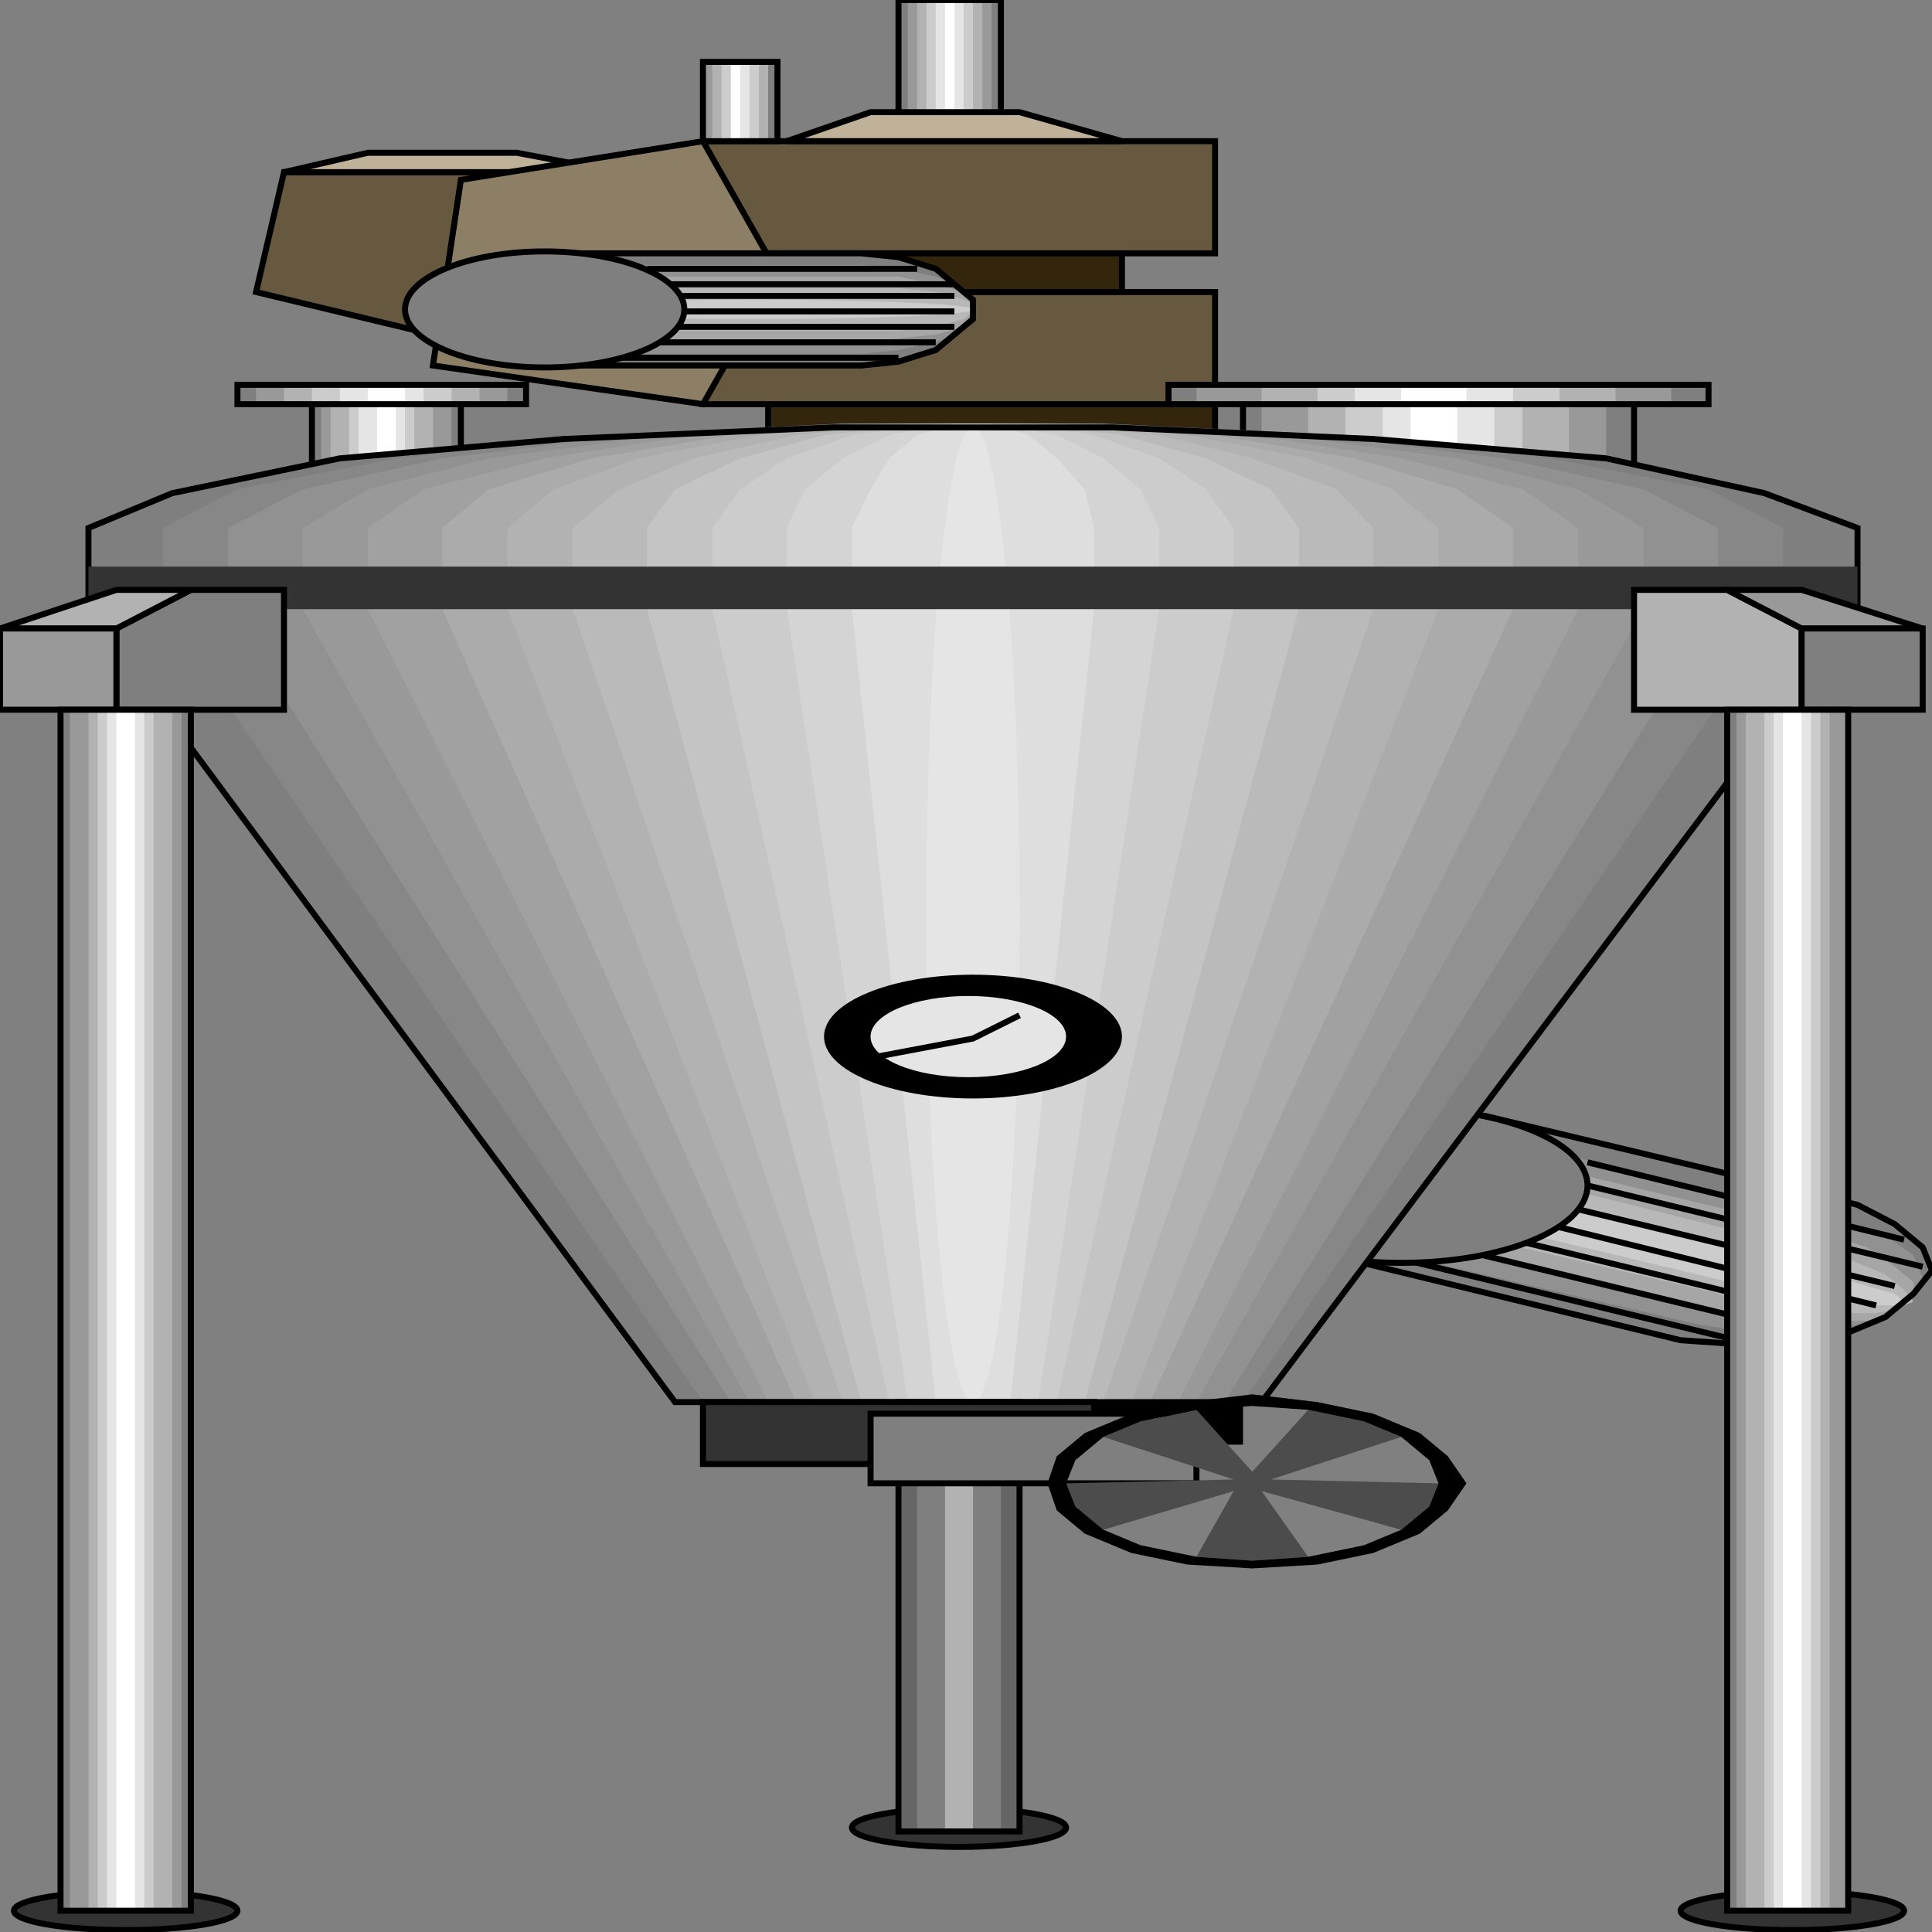 <svg width="150" height="150" viewBox="0 0 150 150" fill="none" xmlns="http://www.w3.org/2000/svg">
<rect x="0" y="0" width="150" height="150" fill="#808080" stroke="none"/>
<g clip-path="url(#clip0_2109_184137)">
<path d="M94.338 34.686V31.383H59.639V34.686H94.338Z" fill="#33260D" stroke="black" stroke-width="0.466"/>
<path d="M94.337 22.672V31.381H54.578V22.672H94.337Z" fill="#665940" stroke="black" stroke-width="0.466"/>
<path d="M94.337 10.961V19.67H54.578V10.961H94.337Z" fill="#665940" stroke="black" stroke-width="0.466"/>
<path d="M87.109 22.671V19.668H56.024V22.671H87.109Z" fill="#33260D" stroke="black" stroke-width="0.466"/>
<path d="M87.108 10.959L79.156 8.707H67.59L61.084 10.959H87.108Z" fill="#BFB299" stroke="black" stroke-width="0.466"/>
<path d="M33.615 25.976L19.88 22.673L22.049 13.363H45.181L33.615 25.976Z" fill="#665940" stroke="black" stroke-width="0.466"/>
<path d="M48.072 13.365L40.12 11.863H28.554L22.048 13.365H48.072Z" fill="#BFB299" stroke="black" stroke-width="0.466"/>
<path d="M54.578 10.961L35.783 13.964L33.614 28.378L54.578 31.381L60.361 21.171L54.578 10.961Z" fill="#8C7F66" stroke="black" stroke-width="0.466"/>
<path d="M126.867 31.383V36.188H96.506V31.383H126.867Z" fill="#7F7F7F"/>
<path d="M124.699 31.383V36.188H97.952V31.383H124.699Z" fill="#999999"/>
<path d="M121.807 31.383V36.188H101.566V31.383H121.807Z" fill="#B2B2B2"/>
<path d="M118.193 31.383V36.188H104.458V31.383H118.193Z" fill="#CCCCCC"/>
<path d="M116.024 31.383V36.188H107.35V31.383H116.024Z" fill="#E5E5E5"/>
<path d="M113.132 31.383V36.188H109.518V31.383H113.132Z" fill="white"/>
<path d="M126.867 31.383V36.188H96.506V31.383H126.867Z" stroke="black" stroke-width="0.466"/>
<path d="M132.65 31.38V29.879H90.723V31.38H132.65Z" fill="#7F7F7F"/>
<path d="M129.759 31.38V29.879H92.892V31.38H129.759Z" fill="#999999"/>
<path d="M125.422 31.38V29.879H97.952V31.38H125.422Z" fill="#B2B2B2"/>
<path d="M121.084 31.38V29.879H102.289V31.38H121.084Z" fill="#CCCCCC"/>
<path d="M117.47 31.38V29.879H105.181V31.38H117.47Z" fill="#E5E5E5"/>
<path d="M113.855 31.38V29.879H108.795V31.38H113.855Z" fill="white"/>
<path d="M132.65 31.38V29.879H90.723V31.38H132.65Z" stroke="black" stroke-width="0.466"/>
<path d="M35.783 31.383V36.188H24.217V31.383H35.783Z" fill="#7F7F7F"/>
<path d="M35.06 31.383V36.188H24.939V31.383H35.06Z" fill="#999999"/>
<path d="M33.615 31.383V36.188H25.663V31.383H33.615Z" fill="#B2B2B2"/>
<path d="M32.169 31.383V36.188H27.108V31.383H32.169Z" fill="#CCCCCC"/>
<path d="M31.445 31.383V36.188H27.831V31.383H31.445Z" fill="#E5E5E5"/>
<path d="M30.723 31.383V36.188H29.277V31.383H30.723Z" fill="white"/>
<path d="M35.783 31.383V36.188H24.217V31.383H35.783Z" stroke="black" stroke-width="0.466"/>
<path d="M40.843 31.38V29.879H18.434V31.38H40.843Z" fill="#7F7F7F"/>
<path d="M39.398 31.38V29.879H19.88V31.38H39.398Z" fill="#999999"/>
<path d="M37.229 31.38V29.879H22.048V31.38H37.229Z" fill="#B2B2B2"/>
<path d="M35.06 31.38V29.879H24.217V31.38H35.06Z" fill="#CCCCCC"/>
<path d="M32.892 31.38V29.879H26.386V31.38H32.892Z" fill="#E5E5E5"/>
<path d="M31.446 31.38V29.879H28.555V31.38H31.446Z" fill="white"/>
<path d="M40.843 31.38V29.879H18.434V31.38H40.843Z" stroke="black" stroke-width="0.466"/>
<path d="M115.302 86.637L144.217 93.544L147.109 95.045L149.277 96.847L150 98.649L148.555 100.451L146.386 102.252L143.494 103.454L139.157 104.054L134.82 104.354L130.482 104.054L100.844 96.847L115.302 86.637Z" fill="#7F7F7F"/>
<path d="M113.855 87.836L142.771 94.743L146.385 95.944L148.554 97.445L149.277 99.247L148.554 100.749L147.108 101.95L144.217 102.851L140.602 103.452H136.265L131.928 102.851L102.289 95.944L113.855 87.836Z" fill="#919191"/>
<path d="M112.41 88.738L141.326 95.645L144.94 96.846L147.109 98.348L148.555 99.549V100.75L147.109 101.951L144.94 102.552H141.326H136.988L133.374 101.951L103.735 94.744L112.41 88.738Z" fill="#A6A6A6"/>
<path d="M110.964 89.641L139.879 96.848L143.494 97.749L146.385 98.95L147.831 100.151L148.554 101.052L147.108 101.653L145.663 101.953H142.048L138.434 101.653L134.819 100.752L105.181 93.845L110.964 89.641Z" fill="#B8B8B8"/>
<path d="M109.519 90.84L138.434 97.747L142.049 98.948L144.94 99.849L147.109 100.449L147.832 101.05L147.109 101.35H145.663L143.494 101.05L139.88 100.75L135.543 99.849L106.627 92.942L109.519 90.84Z" fill="#CCCCCC"/>
<path d="M115.302 86.637L144.217 93.544L147.109 95.045L149.277 96.847L150 98.649L148.555 100.451L146.386 102.252L143.494 103.454L139.157 104.054L134.82 104.354L130.482 104.054L100.844 96.847L115.302 86.637Z" stroke="black" stroke-width="0.466"/>
<path d="M123.253 90.242L147.831 96.248" stroke="black" stroke-width="0.466"/>
<path d="M123.253 92.043L149.277 98.349" stroke="black" stroke-width="0.466"/>
<path d="M121.084 93.543L147.108 99.849" stroke="black" stroke-width="0.466"/>
<path d="M145.663 101.353L118.916 94.746" stroke="black" stroke-width="0.466"/>
<path d="M143.494 102.552L117.47 96.246" stroke="black" stroke-width="0.466"/>
<path d="M139.88 103.455L113.855 97.148" stroke="black" stroke-width="0.466"/>
<path d="M134.819 104.052L108.795 97.746" stroke="black" stroke-width="0.466"/>
<path d="M108.795 98.047C116.78 98.047 123.253 95.358 123.253 92.041C123.253 88.724 116.78 86.035 108.795 86.035C100.81 86.035 94.337 88.724 94.337 92.041C94.337 95.358 100.81 98.047 108.795 98.047Z" fill="#7F7F7F" stroke="black" stroke-width="0.466"/>
<path d="M9.759 149.851C14.55 149.851 18.433 149.178 18.433 148.349C18.433 147.52 14.55 146.848 9.759 146.848C4.968 146.848 1.084 147.52 1.084 148.349C1.084 149.178 4.968 149.851 9.759 149.851Z" fill="#333333" stroke="black" stroke-width="0.466"/>
<path d="M52.409 108.859L6.867 47.298V40.991L13.373 38.289L26.385 35.586L43.735 34.084L64.698 33.184H86.385L106.626 34.084L124.699 35.586L136.988 38.289L144.217 40.991V47.298L97.951 108.859H52.409Z" fill="#7F7F7F"/>
<path d="M54.578 108.859L12.65 47.297V40.991L18.433 37.988L30.723 35.586L46.626 33.784L65.421 32.883H85.662L104.458 33.784L120.361 35.586L132.65 37.988L138.434 40.991V47.297L96.506 108.859H54.578Z" fill="#878787"/>
<path d="M56.747 108.859L17.711 47.297V40.991L23.494 37.988L34.337 35.586L48.795 33.784L66.145 32.883H84.94L102.289 33.784L116.747 35.586L127.59 37.988L133.374 40.991V47.297L95.06 108.859H56.747Z" fill="#919191"/>
<path d="M58.193 108.859L23.494 47.297V40.991L28.554 37.988L37.952 35.586L51.687 33.784L66.868 32.883H83.494L99.398 33.784L113.133 35.586L122.53 37.988L127.591 40.991V47.297L92.892 108.859H58.193Z" fill="#999999"/>
<path d="M59.639 108.859L28.555 47.297V40.991L32.892 37.988L42.29 35.586L53.856 33.784L68.314 32.883H82.772L97.229 33.784L108.796 35.586L118.193 37.988L122.531 40.991V47.297L91.446 108.859H59.639Z" fill="#A1A1A1"/>
<path d="M61.807 108.859L34.337 47.297V40.991L37.951 37.988L45.903 35.586L56.747 33.784L69.036 32.883H82.048L94.337 33.784L105.18 35.586L113.132 37.988L117.469 40.991V47.297L89.277 108.859H61.807Z" fill="#ABABAB"/>
<path d="M63.253 108.859L39.398 47.297V40.991L43.012 37.988L49.518 35.586L58.916 33.784L69.759 32.883H81.325L92.168 33.784L101.566 35.586L108.072 37.988L111.687 40.991V47.297L87.831 108.859H63.253Z" fill="#B2B2B2"/>
<path d="M65.422 108.859L44.458 47.297V40.991L48.072 37.988L53.856 35.586L61.807 33.784L70.482 32.883H80.603L90 33.784L97.229 35.586L103.735 37.988L106.627 40.991V47.297L85.663 108.859H65.422Z" fill="#BABABA"/>
<path d="M66.868 108.859L50.241 47.297V40.991L52.41 37.988L57.47 35.586L63.976 33.784L71.928 32.883H79.88L87.109 33.784L93.615 35.586L98.675 37.988L100.844 40.991V47.297L84.217 108.859H66.868Z" fill="#C4C4C4"/>
<path d="M69.036 108.859L55.301 47.297V40.991L57.469 37.988L61.084 35.586L66.144 33.784L72.65 32.883H79.156L84.939 33.784L90 35.586L93.614 37.988L95.783 40.991V47.297L82.048 108.859H69.036Z" fill="#CCCCCC"/>
<path d="M70.482 108.859L61.084 47.297V40.991L62.53 37.988L65.421 35.586L69.036 33.784L73.373 32.883H77.71L82.048 33.784L85.662 35.586L88.554 37.988L90 40.991V47.297L80.602 108.859H70.482Z" fill="#D4D4D4"/>
<path d="M72.651 108.859L66.144 47.297V40.991L67.59 37.988L69.036 35.586L71.205 33.784L74.096 32.883H76.988L79.879 33.784L82.048 35.586L84.217 37.988L84.94 40.991V47.297L78.434 108.859H72.651Z" fill="#DEDEDE"/>
<path d="M75.542 108.859C77.538 108.859 79.157 91.919 79.157 71.021C79.157 50.124 77.538 33.184 75.542 33.184C73.546 33.184 71.928 50.124 71.928 71.021C71.928 91.919 73.546 108.859 75.542 108.859Z" fill="#E5E5E5"/>
<path d="M52.409 108.859L6.867 47.298V40.991L13.373 38.289L26.385 35.586L43.735 34.084L64.698 33.184H86.385L106.626 34.084L124.699 35.586L136.988 38.289L144.217 40.991V47.298L97.951 108.859H52.409Z" stroke="black" stroke-width="0.466"/>
<path d="M6.867 43.992H144.217V47.295H6.867V43.992Z" fill="#333333"/>
<path d="M75.542 85.285C81.93 85.285 87.108 83.134 87.108 80.481C87.108 77.827 81.93 75.676 75.542 75.676C69.154 75.676 63.976 77.827 63.976 80.481C63.976 83.134 69.154 85.285 75.542 85.285Z" fill="black"/>
<path d="M75.18 83.634C79.372 83.634 82.771 82.223 82.771 80.481C82.771 78.74 79.372 77.328 75.18 77.328C70.988 77.328 67.59 78.74 67.59 80.481C67.59 82.223 70.988 83.634 75.18 83.634Z" fill="#E5E5E5"/>
<path d="M67.59 82.131L75.542 80.63L79.156 78.828" stroke="black" stroke-width="0.466"/>
<path d="M22.048 55.106V45.797H14.819L9.036 48.8V55.106H22.048Z" fill="#7F7F7F" stroke="black" stroke-width="0.466"/>
<path d="M9.036 45.797H14.819L9.036 48.8H0L9.036 45.797Z" fill="#B2B2B2" stroke="black" stroke-width="0.466"/>
<path d="M0 55.103V48.797H9.036V55.103H0Z" fill="#999999" stroke="black" stroke-width="0.466"/>
<path d="M14.82 55.105V148.349H4.699V55.105H14.82Z" fill="#7F7F7F"/>
<path d="M14.097 55.105V148.349H5.422V55.105H14.097Z" fill="#999999"/>
<path d="M13.373 55.105V148.349H6.867V55.105H13.373Z" fill="#B2B2B2"/>
<path d="M11.927 55.105V148.349H7.59V55.105H11.927Z" fill="#CCCCCC"/>
<path d="M11.205 55.105V148.349H8.313V55.105H11.205Z" fill="#E5E5E5"/>
<path d="M10.482 55.105V148.349H9.036V55.105H10.482Z" fill="white"/>
<path d="M14.82 55.105V148.349H4.699V55.105H14.82Z" stroke="black" stroke-width="0.466"/>
<path d="M139.157 149.851C143.948 149.851 147.832 149.178 147.832 148.349C147.832 147.52 143.948 146.848 139.157 146.848C134.366 146.848 130.482 147.52 130.482 148.349C130.482 149.178 134.366 149.851 139.157 149.851Z" fill="#333333" stroke="black" stroke-width="0.466"/>
<path d="M126.867 55.106V45.797H134.096L139.879 48.8V55.106H126.867Z" fill="#B2B2B2" stroke="black" stroke-width="0.466"/>
<path d="M139.88 45.797H134.097L139.88 48.8H149.277L139.88 45.797Z" fill="#999999" stroke="black" stroke-width="0.466"/>
<path d="M149.277 55.103V48.797H139.88V55.103H149.277Z" fill="#7F7F7F" stroke="black" stroke-width="0.466"/>
<path d="M134.097 55.105V148.349H143.494V55.105H134.097Z" fill="#7F7F7F"/>
<path d="M134.819 55.105V148.349H143.494V55.105H134.819Z" fill="#999999"/>
<path d="M135.542 55.105V148.349H142.048V55.105H135.542Z" fill="#B2B2B2"/>
<path d="M136.988 55.105V148.349H141.326V55.105H136.988Z" fill="#CCCCCC"/>
<path d="M137.711 55.105V148.349H140.603V55.105H137.711Z" fill="#E5E5E5"/>
<path d="M138.434 55.105V148.349H139.879V55.105H138.434Z" fill="white"/>
<path d="M134.097 55.105V148.349H143.494V55.105H134.097Z" stroke="black" stroke-width="0.466"/>
<path d="M74.458 143.394C79.049 143.394 82.771 142.721 82.771 141.892C82.771 141.063 79.049 140.391 74.458 140.391C69.867 140.391 66.144 141.063 66.144 141.892C66.144 142.721 69.867 143.394 74.458 143.394Z" fill="#333333" stroke="black" stroke-width="0.466"/>
<path d="M79.156 108.859V142.193H69.759V108.859H79.156Z" fill="#666666"/>
<path d="M77.711 108.859V142.193H71.205V108.859H77.711Z" fill="#7F7F7F"/>
<path d="M75.542 108.859V142.193H73.373V108.859H75.542Z" fill="#B2B2B2"/>
<path d="M79.156 108.859V142.193H69.759V108.859H79.156Z" stroke="black" stroke-width="0.466"/>
<path d="M41.566 19.668H66.868L69.759 19.968L72.651 20.869L74.097 22.07L75.542 23.272V24.773L74.097 25.974L72.651 27.175L69.759 28.076L66.868 28.377H41.566V19.668Z" fill="#7F7F7F"/>
<path d="M41.566 20.57H66.868L69.759 20.871L72.651 21.471L74.819 22.372L75.542 23.273V24.474L74.819 25.675L72.651 26.576L69.759 27.177L66.868 27.477H41.566V20.57Z" fill="#919191"/>
<path d="M41.566 21.473H66.868H69.759L72.651 22.073L74.819 22.674L75.542 23.575V24.476L74.819 25.377L72.651 25.977L69.759 26.277L66.868 26.578H41.566V21.473Z" fill="#A6A6A6"/>
<path d="M41.566 22.371H66.868H69.759L72.651 22.671L74.819 23.272L75.542 23.572V24.173L74.819 24.773L72.651 25.374L69.759 25.674H66.868H41.566V22.371Z" fill="#B8B8B8"/>
<path d="M58.554 24.775C67.936 24.775 75.542 24.439 75.542 24.024C75.542 23.61 67.936 23.273 58.554 23.273C49.172 23.273 41.566 23.61 41.566 24.024C41.566 24.439 49.172 24.775 58.554 24.775Z" fill="#CCCCCC"/>
<path d="M41.566 19.668H66.868L69.759 19.968L72.651 20.869L74.097 22.07L75.542 23.272V24.773L74.097 25.974L72.651 27.175L69.759 28.076L66.868 28.377H41.566V19.668Z" stroke="black" stroke-width="0.466"/>
<path d="M50.241 20.871H71.205" stroke="black" stroke-width="0.466"/>
<path d="M51.687 22.07H74.096" stroke="black" stroke-width="0.466"/>
<path d="M51.687 22.973H74.096" stroke="black" stroke-width="0.466"/>
<path d="M74.096 24.176H51.687" stroke="black" stroke-width="0.466"/>
<path d="M74.096 25.375H51.687" stroke="black" stroke-width="0.466"/>
<path d="M72.651 26.578H50.241" stroke="black" stroke-width="0.466"/>
<path d="M69.759 27.777H47.35" stroke="black" stroke-width="0.466"/>
<path d="M42.289 28.529C48.277 28.529 53.132 26.512 53.132 24.024C53.132 21.536 48.277 19.52 42.289 19.52C36.3 19.52 31.445 21.536 31.445 24.024C31.445 26.512 36.3 28.529 42.289 28.529Z" fill="#7F7F7F" stroke="black" stroke-width="0.466"/>
<path d="M54.578 108.859H84.94V113.664H54.578V108.859Z" fill="#333333" stroke="black" stroke-width="0.466"/>
<path d="M96.506 108.859H84.939V112.163H96.506V108.859Z" fill="black"/>
<path d="M67.59 109.758H92.891V115.163H67.59V109.758Z" fill="#7F7F7F" stroke="black" stroke-width="0.466"/>
<path d="M95.784 115.767L85.663 118.77L83.494 116.968L82.772 115.167L95.784 114.866L85.663 111.563L88.555 110.362L92.892 109.461L97.229 114.266L101.567 109.461L105.904 110.362L108.796 111.563L98.675 114.866L111.687 115.167L110.964 116.968L108.796 118.77L97.952 115.767L101.567 120.872L97.229 121.173L92.892 120.872L95.784 115.767Z" fill="#4C4C4C"/>
<path d="M97.229 108.258V109.159L101.566 109.459L105.904 110.36L108.795 111.561L110.964 113.363L111.687 115.165L110.964 116.967L108.795 118.768L105.904 119.97L101.566 120.87L97.229 121.171L92.891 120.87L88.554 119.97L85.662 118.768L83.494 116.967L82.771 115.165L83.494 113.363L85.662 111.561L88.554 110.36L92.891 109.459L97.229 109.159V108.258L92.169 108.858L87.831 109.759L84.217 111.261L82.048 113.063L81.325 115.165L82.048 117.267L84.217 119.069L87.831 120.57L92.169 121.471L97.229 121.771L102.289 121.471L106.626 120.57L110.241 119.069L112.41 117.267L113.855 115.165L112.41 113.063L110.241 111.261L106.626 109.759L102.289 108.858L97.229 108.258Z" fill="black"/>
<path d="M77.711 0V8.709H69.759V0H77.711Z" fill="#7F7F7F"/>
<path d="M76.987 0V8.709H70.481V0H76.987Z" fill="#999999"/>
<path d="M76.265 0V8.709H71.205V0H76.265Z" fill="#B2B2B2"/>
<path d="M75.542 0V8.709H71.928V0H75.542Z" fill="#CCCCCC"/>
<path d="M74.819 0V8.709H72.65V0H74.819Z" fill="#E5E5E5"/>
<path d="M74.096 0V8.709H73.373V0H74.096Z" fill="white"/>
<path d="M77.711 0V8.709H69.759V0H77.711Z" stroke="black" stroke-width="0.466"/>
<path d="M60.361 4.805V10.961H54.578V4.805H60.361Z" fill="#7F7F7F"/>
<path d="M59.638 4.805V10.961H54.578V4.805H59.638Z" fill="#999999"/>
<path d="M59.638 4.805V10.961H55.301V4.805H59.638Z" fill="#B2B2B2"/>
<path d="M58.916 4.805V10.961H56.024V4.805H58.916Z" fill="#CCCCCC"/>
<path d="M58.193 4.805V10.961H56.747V4.805H58.193Z" fill="#E5E5E5"/>
<path d="M57.47 4.805V10.961H56.747V4.805H57.47Z" fill="white"/>
<path d="M60.361 4.805V10.961H54.578V4.805H60.361Z" stroke="black" stroke-width="0.466"/>
</g>
<defs>
<clipPath id="clip0_2109_184137">
<rect width="150" height="150" fill="white"/>
</clipPath>
</defs>
</svg>
